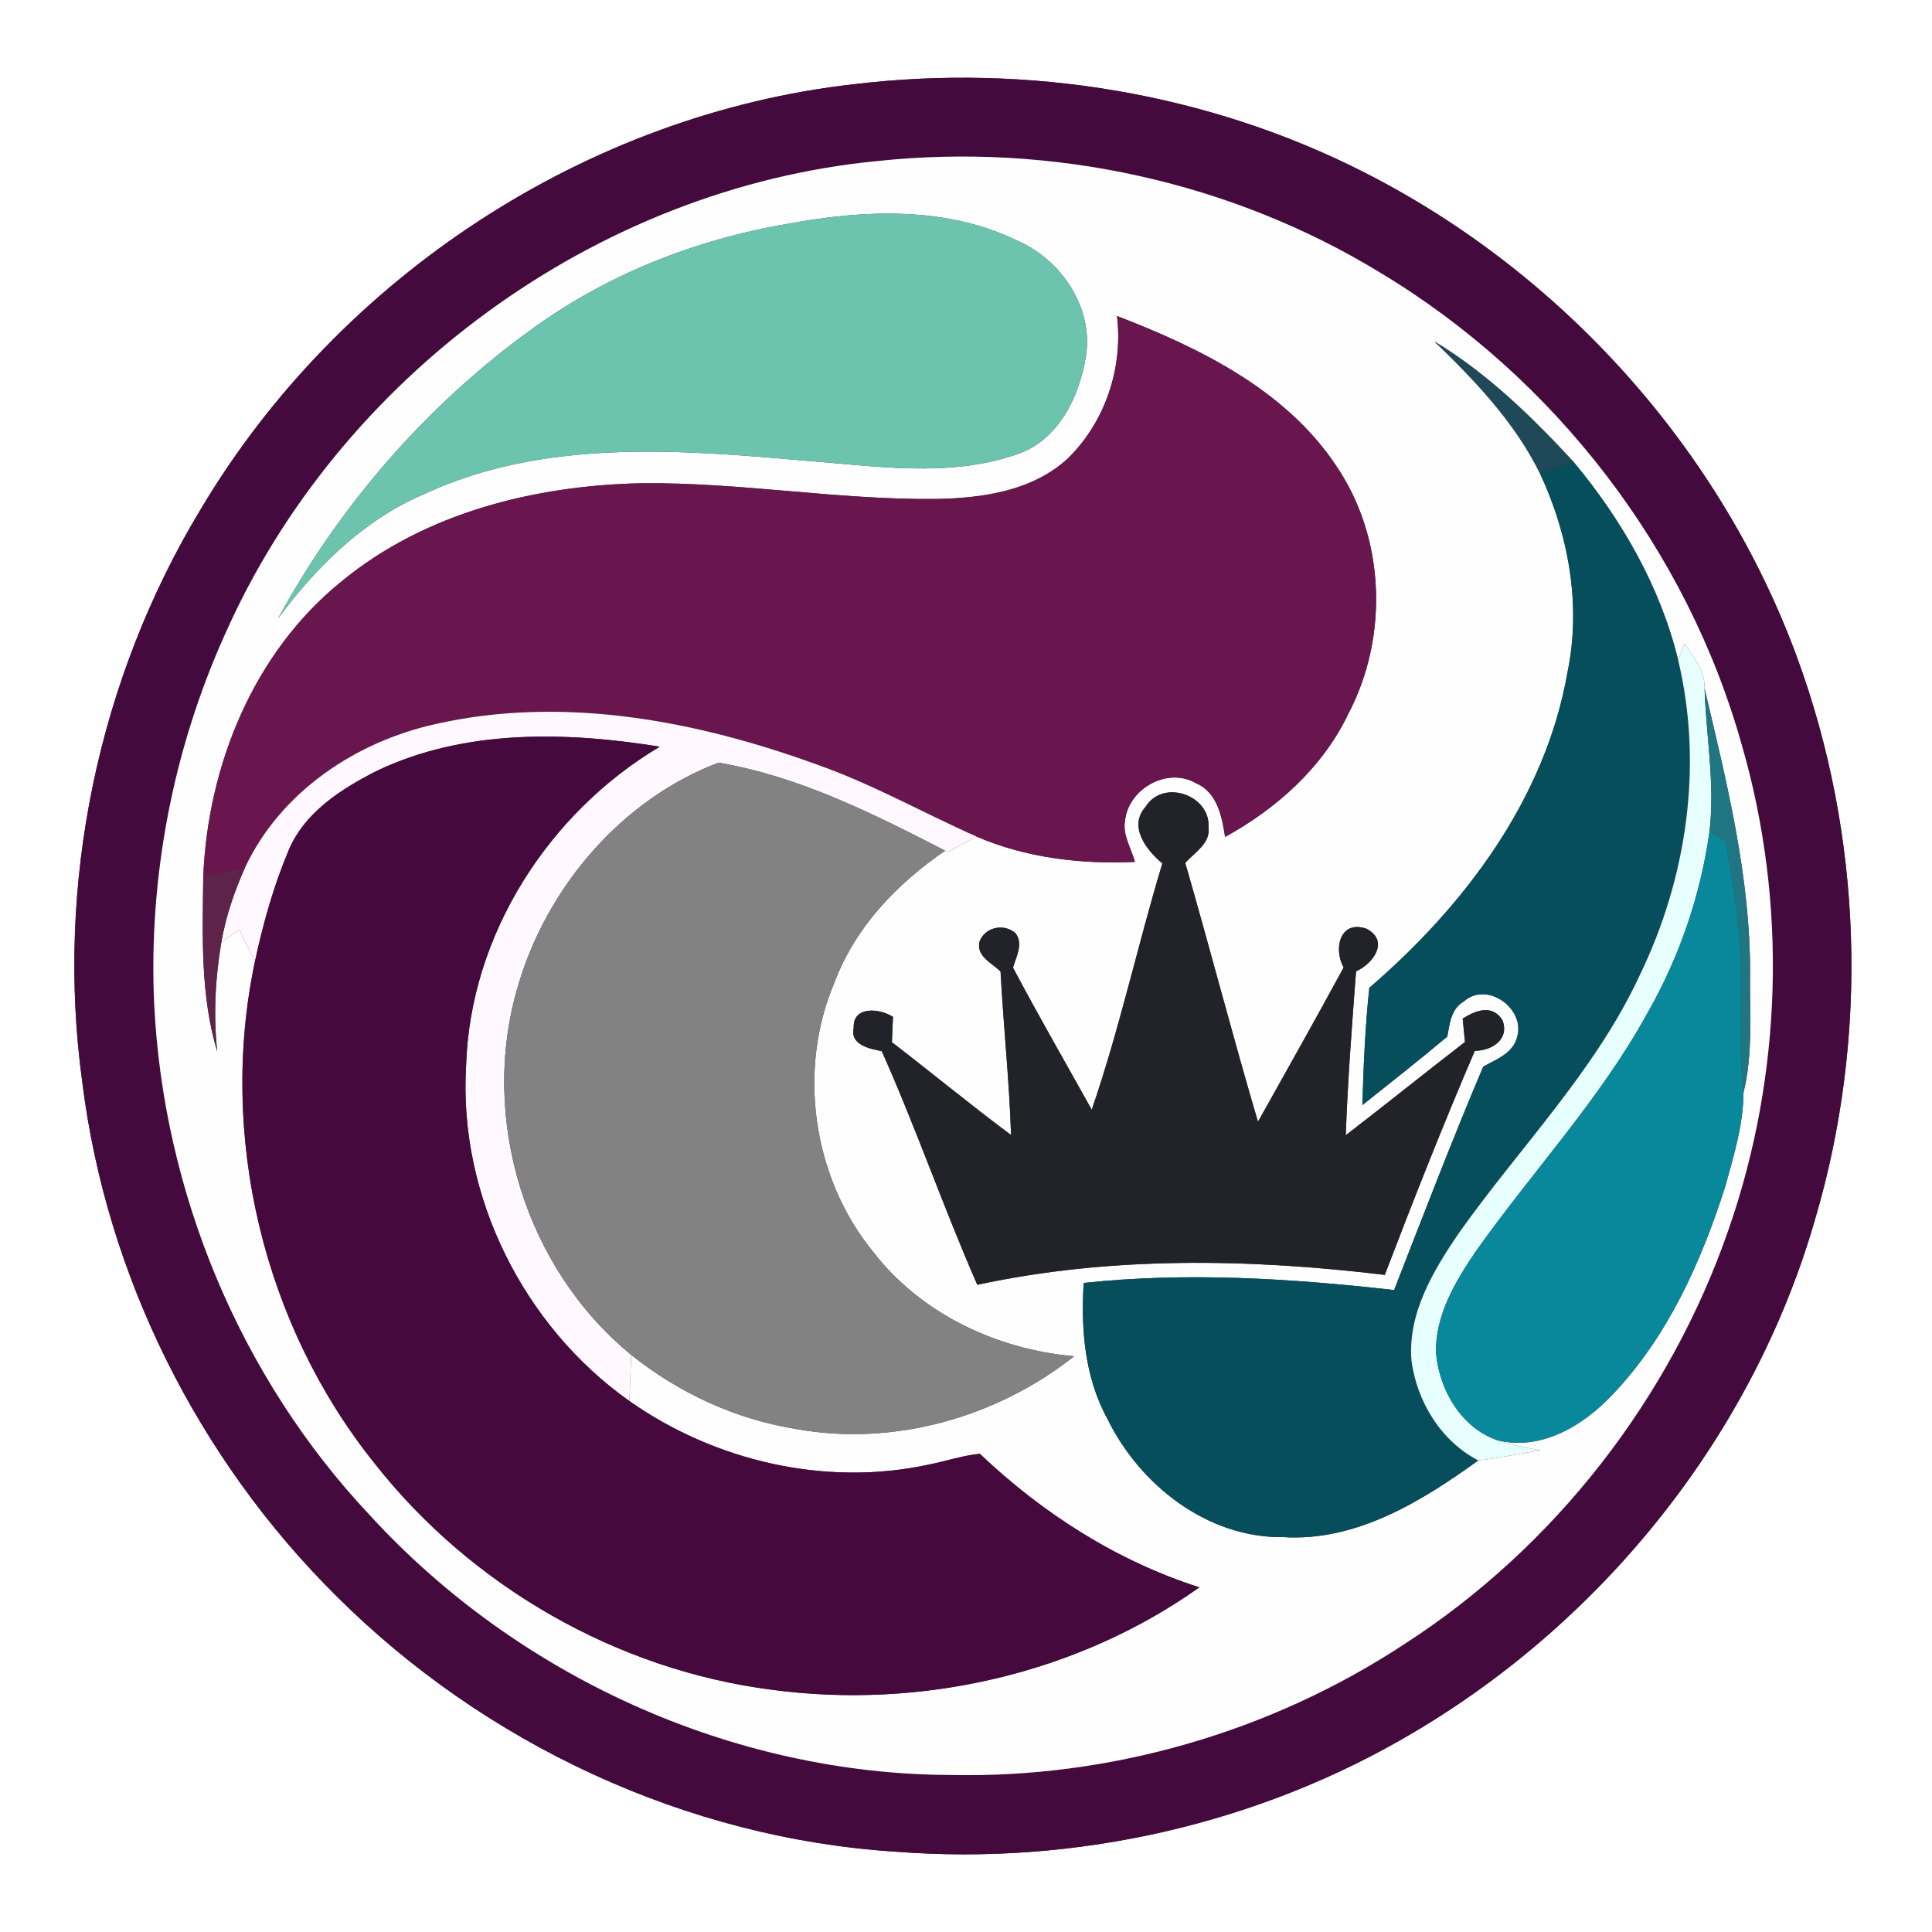 <?xml version="1.0" encoding="UTF-8" ?>
<!DOCTYPE svg PUBLIC "-//W3C//DTD SVG 1.1//EN" "http://www.w3.org/Graphics/SVG/1.1/DTD/svg11.dtd">
<svg width="250pt" height="250pt" viewBox="0 0 250 250" version="1.1" xmlns="http://www.w3.org/2000/svg">
<rect x="0" y="0" width="250" height="250" fill="#333333" stroke="none"/>
<g id="#ffffffff">
<path fill="#ffffff" opacity="1.00" d=" M 0.00 0.00 L 250.00 0.00 L 250.00 250.00 L 0.00 250.00 L 0.00 0.00 M 110.56 10.89 C 75.88 14.77 43.86 35.88 26.03 65.80 C 12.68 87.83 7.14 114.50 10.65 140.03 C 13.75 165.04 25.62 188.75 43.48 206.48 C 62.68 225.65 88.80 237.89 115.94 239.61 C 139.20 241.42 162.99 236.05 183.05 224.10 C 207.74 209.47 226.90 185.46 234.86 157.81 C 241.87 134.11 241.04 108.15 232.50 84.96 C 222.59 58.05 202.09 35.29 176.56 22.32 C 156.34 12.02 133.05 8.21 110.56 10.89 Z" />
</g>
<g id="#440a3dff">
<path fill="#440a3d" opacity="1.00" d=" M 110.56 10.89 C 133.05 8.21 156.34 12.02 176.56 22.32 C 202.09 35.29 222.59 58.05 232.50 84.96 C 241.04 108.15 241.87 134.11 234.86 157.81 C 226.90 185.46 207.74 209.47 183.05 224.10 C 162.99 236.05 139.20 241.42 115.94 239.61 C 88.80 237.89 62.68 225.65 43.48 206.48 C 25.62 188.75 13.75 165.04 10.65 140.03 C 7.14 114.50 12.68 87.83 26.03 65.80 C 43.86 35.88 75.88 14.77 110.56 10.89 M 113.53 20.84 C 77.12 24.35 43.81 48.80 29.06 82.20 C 22.36 97.10 19.21 113.60 19.95 129.91 C 21.14 154.32 31.07 178.23 47.84 196.05 C 66.90 216.88 94.73 229.59 123.03 229.68 C 143.69 230.13 164.43 224.12 181.69 212.77 C 201.18 200.21 216.14 180.93 223.70 159.03 C 230.66 139.00 231.29 116.81 225.40 96.44 C 218.32 71.12 201.17 48.86 178.66 35.32 C 159.32 23.49 136.06 18.44 113.53 20.84 Z" />
</g>
<g id="#fefefeff">
<path fill="#fefefe" opacity="1.00" d=" M 113.53 20.84 C 136.06 18.44 159.32 23.49 178.66 35.32 C 201.17 48.86 218.32 71.12 225.40 96.44 C 231.29 116.81 230.66 139.00 223.70 159.03 C 216.14 180.93 201.18 200.21 181.69 212.77 C 164.43 224.12 143.69 230.13 123.03 229.68 C 94.73 229.59 66.90 216.88 47.84 196.05 C 31.07 178.23 21.14 154.32 19.95 129.91 C 19.21 113.60 22.36 97.10 29.06 82.20 C 43.81 48.80 77.12 24.35 113.53 20.84 M 102.04 28.95 C 90.03 30.96 78.41 35.55 68.57 42.77 C 55.12 52.53 43.93 65.45 35.99 80.01 C 40.95 73.32 47.11 67.24 54.87 63.94 C 70.18 56.81 87.58 58.15 103.92 59.59 C 113.14 60.28 122.81 61.90 131.75 58.73 C 137.00 56.89 139.70 51.28 140.51 46.11 C 141.52 39.87 137.38 33.67 131.76 31.20 C 122.58 26.67 111.85 27.12 102.04 28.95 M 144.54 40.89 C 145.35 47.58 143.03 54.56 138.21 59.29 C 133.61 63.57 127.03 64.48 121.00 64.57 C 108.30 64.68 95.72 62.40 83.02 62.53 C 69.26 62.82 55.01 66.32 44.20 75.23 C 32.80 84.43 26.87 99.09 26.30 113.50 C 26.22 121.05 25.90 128.74 28.11 136.07 C 27.60 131.35 27.85 126.60 28.64 121.93 C 29.41 121.38 30.18 120.84 30.95 120.30 C 31.63 121.67 32.31 123.04 32.99 124.42 C 28.23 146.95 34.07 171.41 48.48 189.37 C 60.99 205.28 79.84 216.11 99.94 218.66 C 119.12 221.22 139.37 216.64 155.20 205.40 C 144.50 201.98 134.89 195.82 126.79 188.12 C 124.53 188.35 122.38 189.08 120.17 189.52 C 106.86 192.41 92.53 189.09 81.45 181.30 C 81.53 179.30 81.60 177.31 81.68 175.32 C 87.83 180.25 95.21 183.66 103.01 184.91 C 115.64 187.20 128.98 183.42 138.99 175.50 C 128.98 174.62 119.18 170.02 112.97 161.97 C 105.14 152.38 103.13 138.41 108.02 127.03 C 110.70 119.92 116.13 114.29 122.31 110.08 L 122.65 110.26 C 123.89 109.59 125.12 108.91 126.36 108.25 C 132.80 111.02 139.89 111.85 146.86 111.53 C 146.38 109.75 145.20 108.00 145.59 106.09 C 146.09 102.01 151.11 99.21 154.76 101.35 C 157.52 102.51 158.12 105.67 158.53 108.30 C 165.19 104.63 171.13 99.34 174.46 92.39 C 179.73 82.37 179.27 69.53 172.82 60.15 C 166.25 50.38 155.20 45.00 144.54 40.89 M 185.60 44.17 C 190.85 49.23 195.96 54.58 199.24 61.19 C 202.99 69.18 204.65 78.33 202.82 87.06 C 199.97 103.36 189.50 117.24 177.19 127.82 C 176.65 132.86 176.44 137.93 176.29 143.00 C 179.97 140.06 183.68 137.16 187.28 134.13 C 187.58 132.46 187.77 130.53 189.42 129.59 C 192.36 126.92 197.35 130.45 196.34 134.11 C 195.85 136.29 193.66 137.05 191.93 138.02 C 187.88 147.57 184.17 157.26 180.40 166.93 C 167.07 165.43 153.60 164.58 140.23 166.01 C 139.86 171.99 140.36 178.25 143.30 183.60 C 147.48 192.15 156.24 199.04 166.04 198.90 C 175.49 199.50 183.93 194.29 191.29 188.98 C 193.99 188.70 196.64 188.06 199.33 187.69 C 197.46 187.30 195.57 187.01 193.78 186.37 C 199.43 187.77 204.88 184.47 208.62 180.50 C 215.80 173.00 220.14 163.27 223.26 153.49 C 224.35 149.53 225.59 145.51 225.61 141.37 C 226.86 136.33 226.38 131.11 226.46 125.97 C 226.50 113.44 223.43 101.20 220.57 89.09 C 220.65 86.84 219.18 85.05 217.98 83.30 C 217.77 83.82 217.36 84.87 217.15 85.40 C 214.82 75.89 209.85 67.25 203.62 59.77 C 198.22 53.93 192.45 48.30 185.60 44.17 M 148.26 104.37 C 145.96 106.93 148.32 109.99 150.41 111.72 C 147.21 122.30 144.87 133.15 141.27 143.60 C 137.86 137.48 134.36 131.40 131.08 125.21 C 131.49 123.80 132.46 122.12 131.40 120.75 C 129.91 119.44 127.42 119.96 126.74 121.88 C 126.33 123.78 128.38 124.62 129.47 125.71 C 129.85 132.77 130.60 139.80 130.83 146.87 C 125.60 142.98 120.58 138.83 115.41 134.86 C 115.45 134.04 115.51 132.40 115.55 131.58 C 113.84 130.46 110.32 130.15 110.47 133.01 C 109.96 135.22 112.56 135.71 114.10 136.02 C 118.54 145.96 122.09 156.28 126.46 166.25 C 143.76 162.53 161.70 162.86 179.19 164.97 C 182.91 155.24 186.73 145.55 190.84 135.98 C 193.03 135.95 195.36 134.53 194.42 132.01 C 193.09 129.91 190.96 130.74 189.27 131.81 C 189.35 132.57 189.50 134.08 189.57 134.83 C 184.40 138.82 179.32 142.92 174.14 146.90 C 174.39 139.82 174.94 132.75 175.47 125.69 C 177.68 124.72 179.84 121.74 176.82 120.18 C 173.37 118.98 172.52 122.82 173.87 125.19 C 170.24 131.88 166.50 138.51 162.78 145.16 C 159.50 134.04 156.59 122.80 153.37 111.66 C 154.59 110.29 156.68 109.13 156.38 106.99 C 156.59 102.87 150.51 100.77 148.26 104.37 Z" />
</g>
<g id="#6cc4aeff">
<path fill="#6cc4ae" opacity="1.00" d=" M 102.04 28.95 C 111.85 27.12 122.58 26.67 131.76 31.20 C 137.38 33.67 141.52 39.87 140.51 46.11 C 139.70 51.28 137.00 56.89 131.75 58.73 C 122.81 61.90 113.14 60.28 103.92 59.59 C 87.58 58.15 70.18 56.81 54.87 63.94 C 47.11 67.24 40.95 73.32 35.99 80.01 C 43.93 65.45 55.12 52.53 68.57 42.77 C 78.41 35.55 90.03 30.96 102.04 28.95 Z" />
</g>
<g id="#69164eff">
<path fill="#69164e" opacity="1.00" d=" M 144.54 40.89 C 155.20 45.00 166.25 50.38 172.82 60.15 C 179.27 69.53 179.73 82.37 174.46 92.39 C 171.13 99.34 165.19 104.63 158.53 108.30 C 158.12 105.67 157.52 102.51 154.76 101.35 C 151.11 99.21 146.09 102.01 145.59 106.09 C 145.20 108.00 146.38 109.75 146.86 111.53 C 139.89 111.85 132.80 111.02 126.36 108.25 C 119.51 105.21 112.96 101.50 105.89 99.00 C 90.21 93.27 72.92 89.95 56.38 93.69 C 46.01 95.98 36.29 102.49 31.70 112.28 C 29.90 112.69 28.10 113.10 26.30 113.50 C 26.87 99.09 32.80 84.43 44.20 75.23 C 55.01 66.32 69.26 62.82 83.02 62.53 C 95.72 62.40 108.30 64.68 121.00 64.57 C 127.03 64.48 133.61 63.57 138.21 59.29 C 143.03 54.56 145.35 47.58 144.54 40.89 Z" />
</g>
<g id="#1f4959ff">
<path fill="#1f4959" opacity="1.00" d=" M 185.60 44.17 C 192.45 48.30 198.22 53.93 203.62 59.77 C 202.16 60.24 200.70 60.72 199.24 61.19 C 195.96 54.58 190.85 49.23 185.60 44.17 Z" />
</g>
<g id="#064e5cff">
<path fill="#064e5c" opacity="1.00" d=" M 199.24 61.19 C 200.70 60.72 202.16 60.24 203.62 59.77 C 209.85 67.25 214.82 75.89 217.15 85.40 C 220.42 99.07 218.27 113.66 212.16 126.24 C 206.37 138.69 196.56 148.54 188.72 159.64 C 185.44 164.47 182.15 169.96 182.64 176.03 C 183.33 181.34 186.45 186.48 191.29 188.98 C 183.93 194.29 175.49 199.50 166.04 198.90 C 156.24 199.04 147.48 192.15 143.30 183.60 C 140.36 178.25 139.86 171.99 140.23 166.01 C 153.60 164.58 167.07 165.43 180.40 166.93 C 184.17 157.26 187.88 147.57 191.93 138.02 C 193.66 137.05 195.85 136.29 196.34 134.11 C 197.35 130.45 192.36 126.92 189.42 129.59 C 187.77 130.53 187.58 132.46 187.28 134.13 C 183.68 137.16 179.97 140.06 176.29 143.00 C 176.44 137.93 176.65 132.86 177.19 127.82 C 189.50 117.24 199.97 103.36 202.82 87.06 C 204.65 78.33 202.99 69.18 199.24 61.19 Z" />
</g>
<g id="#e8ffffff">
<path fill="#e8ffff" opacity="1.00" d=" M 217.98 83.30 C 219.18 85.05 220.65 86.84 220.57 89.09 C 220.77 95.28 221.95 101.46 221.20 107.67 C 220.04 115.89 217.30 123.88 213.18 131.09 C 207.05 142.27 198.25 151.62 190.93 161.98 C 188.30 165.87 185.71 170.19 185.82 175.06 C 186.23 179.83 189.07 184.77 193.78 186.37 C 195.57 187.01 197.46 187.30 199.33 187.69 C 196.64 188.06 193.99 188.70 191.29 188.98 C 186.45 186.48 183.33 181.34 182.64 176.03 C 182.15 169.96 185.44 164.47 188.72 159.64 C 196.56 148.54 206.37 138.69 212.16 126.24 C 218.27 113.66 220.42 99.07 217.15 85.40 C 217.36 84.87 217.77 83.82 217.98 83.30 Z" />
</g>
<g id="#207582ff">
<path fill="#207582" opacity="1.00" d=" M 221.20 107.67 C 221.95 101.46 220.77 95.28 220.57 89.09 C 223.43 101.20 226.50 113.44 226.46 125.97 C 226.38 131.11 226.86 136.33 225.61 141.37 C 224.79 134.26 225.73 127.11 224.95 120.00 C 224.60 116.26 223.94 112.55 223.32 108.85 C 222.79 108.55 221.73 107.96 221.20 107.67 Z" />
</g>
<g id="#fff9ffff">
<path fill="#fff9ff" opacity="1.00" d=" M 56.38 93.69 C 72.92 89.95 90.21 93.27 105.89 99.00 C 112.96 101.50 119.51 105.21 126.36 108.25 C 125.12 108.91 123.89 109.59 122.65 110.26 L 122.31 110.08 C 113.01 105.29 103.34 100.44 92.97 98.69 C 80.34 103.48 70.60 114.98 66.94 127.89 C 62.03 144.83 68.03 164.16 81.68 175.32 C 81.60 177.31 81.53 179.30 81.45 181.30 C 67.74 171.60 59.31 154.77 60.31 137.94 C 60.81 121.01 70.94 105.21 85.37 96.62 C 73.21 94.66 60.08 94.33 48.72 99.77 C 44.10 102.11 39.31 105.19 37.29 110.18 C 35.37 114.76 34.03 119.57 32.99 124.42 C 32.31 123.04 31.63 121.67 30.95 120.30 C 30.18 120.84 29.41 121.38 28.64 121.93 C 29.22 118.59 30.32 115.36 31.70 112.28 C 36.29 102.49 46.01 95.98 56.38 93.69 Z" />
</g>
<g id="#45093dff">
<path fill="#45093d" opacity="1.00" d=" M 48.72 99.77 C 60.08 94.33 73.21 94.66 85.37 96.62 C 70.94 105.21 60.81 121.01 60.31 137.94 C 59.31 154.77 67.74 171.60 81.45 181.30 C 92.53 189.09 106.86 192.41 120.17 189.52 C 122.38 189.08 124.53 188.35 126.79 188.12 C 134.89 195.82 144.50 201.98 155.20 205.40 C 139.37 216.64 119.12 221.22 99.94 218.66 C 79.84 216.11 60.99 205.28 48.48 189.37 C 34.07 171.41 28.23 146.95 32.99 124.42 C 34.03 119.57 35.37 114.76 37.29 110.18 C 39.31 105.19 44.10 102.11 48.72 99.77 Z" />
</g>
<g id="#828282ff">
<path fill="#828282" opacity="1.00" d=" M 66.94 127.89 C 70.60 114.98 80.34 103.48 92.97 98.69 C 103.34 100.44 113.01 105.29 122.31 110.08 C 116.13 114.29 110.70 119.92 108.02 127.03 C 103.13 138.41 105.14 152.38 112.97 161.97 C 119.18 170.02 128.98 174.62 138.99 175.50 C 128.98 183.42 115.64 187.20 103.01 184.91 C 95.21 183.66 87.83 180.25 81.68 175.32 C 68.03 164.16 62.03 144.83 66.94 127.89 Z" />
</g>
<g id="#222328ff">
<path fill="#222328" opacity="1.00" d=" M 148.26 104.37 C 150.51 100.77 156.59 102.87 156.38 106.99 C 156.68 109.13 154.59 110.29 153.37 111.66 C 156.59 122.80 159.50 134.04 162.78 145.16 C 166.50 138.51 170.24 131.88 173.87 125.19 C 172.52 122.82 173.37 118.98 176.82 120.18 C 179.84 121.74 177.68 124.72 175.47 125.69 C 174.94 132.75 174.39 139.82 174.14 146.90 C 179.32 142.92 184.40 138.82 189.57 134.83 C 189.50 134.08 189.35 132.57 189.27 131.81 C 190.96 130.74 193.09 129.91 194.42 132.01 C 195.36 134.53 193.03 135.95 190.84 135.98 C 186.73 145.55 182.91 155.24 179.19 164.97 C 161.70 162.86 143.76 162.53 126.46 166.25 C 122.09 156.28 118.54 145.96 114.10 136.02 C 112.56 135.71 109.96 135.22 110.47 133.01 C 110.32 130.15 113.84 130.46 115.55 131.58 C 115.51 132.40 115.45 134.04 115.41 134.86 C 120.58 138.83 125.60 142.98 130.83 146.87 C 130.60 139.80 129.85 132.77 129.47 125.71 C 128.38 124.62 126.33 123.78 126.74 121.88 C 127.42 119.96 129.91 119.44 131.40 120.75 C 132.46 122.12 131.49 123.80 131.08 125.21 C 134.36 131.40 137.86 137.48 141.27 143.60 C 144.87 133.15 147.21 122.30 150.41 111.72 C 148.32 109.99 145.96 106.93 148.26 104.37 Z" />
</g>
<g id="#0a889bff">
<path fill="#0a889b" opacity="1.00" d=" M 221.20 107.67 C 221.73 107.96 222.79 108.55 223.32 108.85 C 223.94 112.55 224.60 116.26 224.95 120.00 C 225.73 127.11 224.79 134.26 225.61 141.37 C 225.59 145.51 224.35 149.53 223.26 153.49 C 220.14 163.27 215.80 173.00 208.62 180.50 C 204.88 184.47 199.43 187.77 193.78 186.37 C 189.07 184.77 186.23 179.83 185.82 175.06 C 185.71 170.19 188.30 165.87 190.93 161.98 C 198.25 151.62 207.05 142.27 213.18 131.09 C 217.30 123.88 220.04 115.89 221.20 107.67 Z" />
</g>
<g id="#5d2349ff">
<path fill="#5d2349" opacity="1.00" d=" M 26.30 113.50 C 28.10 113.10 29.90 112.69 31.70 112.28 C 30.32 115.36 29.22 118.59 28.64 121.93 C 27.85 126.60 27.60 131.35 28.11 136.07 C 25.90 128.74 26.22 121.05 26.30 113.50 Z" />
</g>
</svg>
